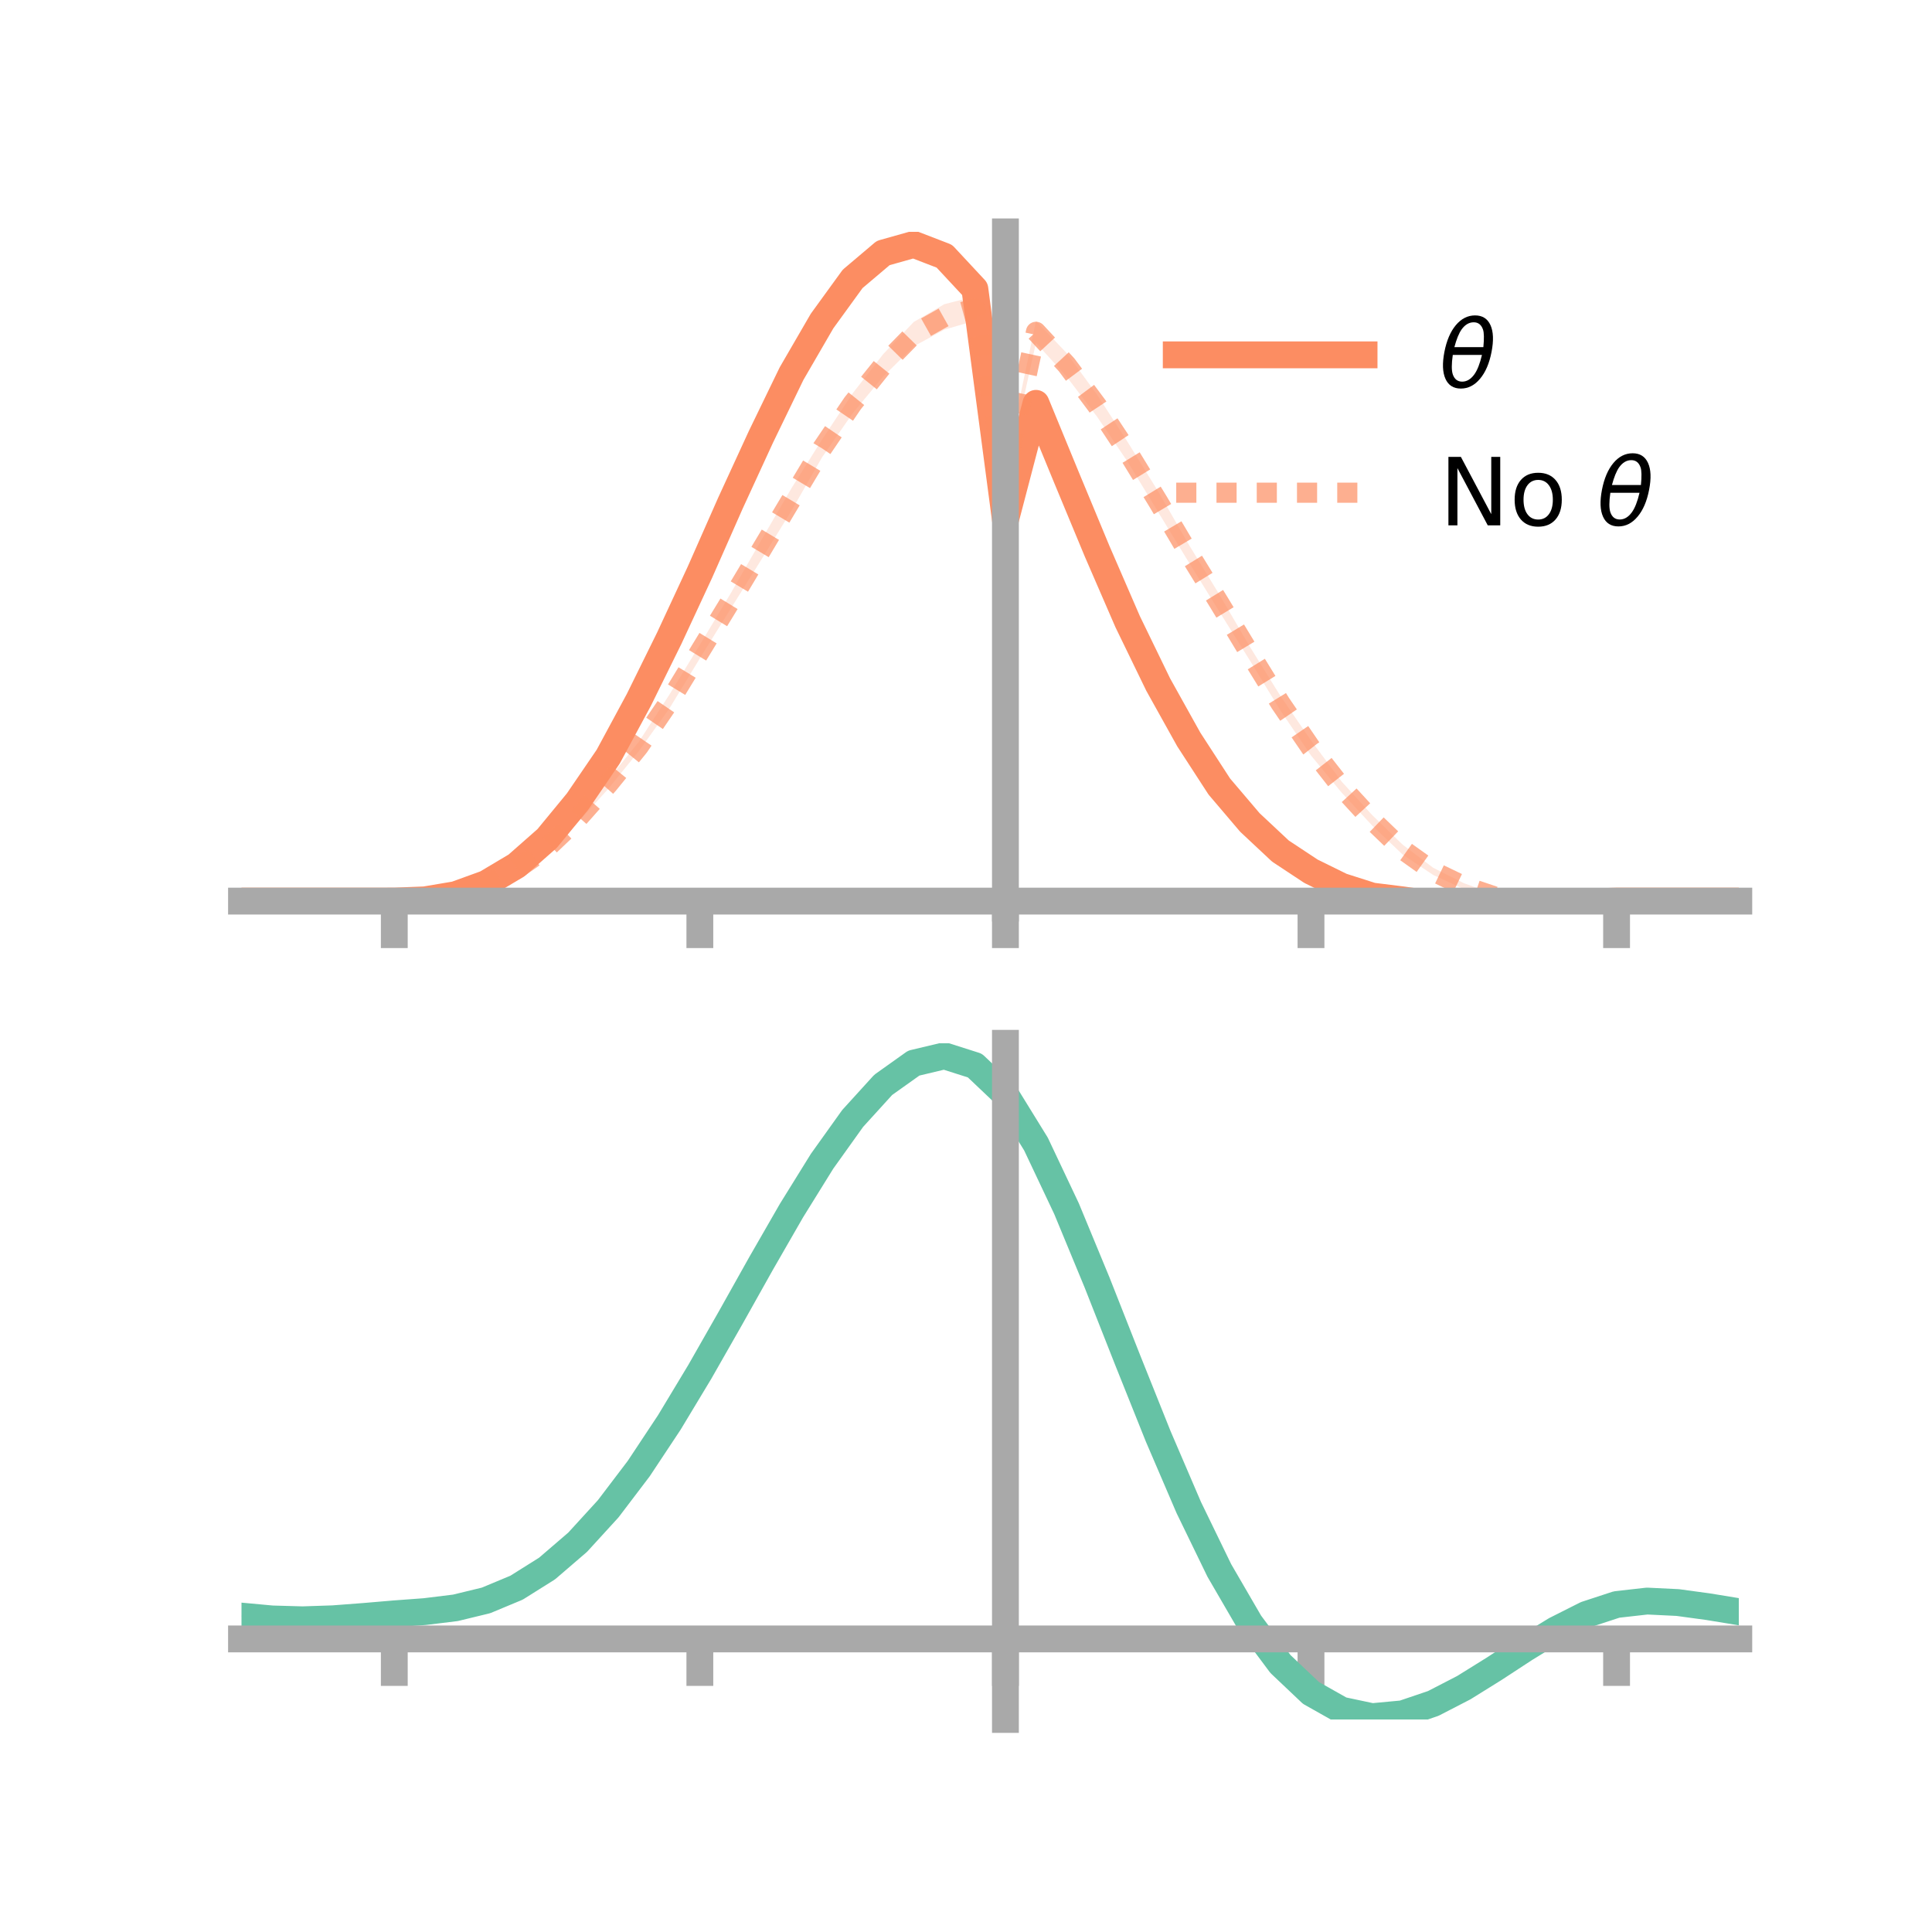 <?xml version="1.0" encoding="utf-8" standalone="no"?>
<!DOCTYPE svg PUBLIC "-//W3C//DTD SVG 1.1//EN"
  "http://www.w3.org/Graphics/SVG/1.1/DTD/svg11.dtd">
<!-- Created with matplotlib (https://matplotlib.org/) -->
<svg height="144pt" version="1.1" viewBox="0 0 144 144" width="144pt" xmlns="http://www.w3.org/2000/svg" xmlns:xlink="http://www.w3.org/1999/xlink">
 <defs>
  <style type="text/css">*{stroke-linecap:butt;stroke-linejoin:round;}</style>
 </defs>
 <g id="figure_1">
  <g id="patch_1">
   <path d="M 0 144 
L 144 144 
L 144 0 
L 0 0 
z
" style="fill:none;"/>
  </g>
  <g id="axes_1">
   <g id="patch_2">
    <path d="M 18 67.68 
L 129.6 67.68 
L 129.6 17.28 
L 18 17.28 
z
" style="fill:none;"/>
   </g>
   <g id="PolyCollection_1">
    <path clip-path="url(#p79deab2a2b)" d="M 18 67.162 
L 18 67.162 
L 20.278 67.162 
L 22.555 67.162 
L 24.833 67.162 
L 27.11 67.162 
L 29.388 67.161 
L 31.665 67.042 
L 33.943 66.624 
L 36.22 65.729 
L 38.498 64.348 
L 40.776 62.287 
L 43.053 59.43 
L 45.331 56.081 
L 47.608 51.703 
L 49.886 47.082 
L 52.163 42.183 
L 54.441 36.858 
L 56.718 31.946 
L 58.996 27.161 
L 61.273 23.225 
L 63.551 19.912 
L 65.829 18.071 
L 68.106 17.28 
L 70.384 18.36 
L 72.661 20.638 
L 74.939 38.356 
L 77.216 29.219 
L 79.494 34.849 
L 81.771 40.278 
L 84.049 45.52 
L 86.327 50.358 
L 88.604 54.549 
L 90.882 58.146 
L 93.159 60.775 
L 95.437 63.014 
L 97.714 64.508 
L 99.992 65.656 
L 102.269 66.457 
L 104.547 66.811 
L 106.824 67.144 
L 109.102 67.273 
L 111.38 67.382 
L 113.657 67.364 
L 115.935 67.282 
L 118.212 67.207 
L 120.49 67.163 
L 122.767 67.162 
L 125.045 67.162 
L 127.322 67.162 
L 129.6 67.162 
L 129.6 67.162 
L 129.6 67.162 
L 127.322 67.162 
L 125.045 67.162 
L 122.767 67.162 
L 120.49 67.165 
L 118.212 67.253 
L 115.935 67.4 
L 113.657 67.565 
L 111.38 67.608 
L 109.102 67.68 
L 106.824 67.659 
L 104.547 67.33 
L 102.269 67.117 
L 99.992 66.464 
L 97.714 65.371 
L 95.437 63.857 
L 93.159 61.828 
L 90.882 59.105 
L 88.604 55.681 
L 86.327 51.697 
L 84.049 47.152 
L 81.771 41.889 
L 79.494 36.351 
L 77.216 30.908 
L 74.939 39.154 
L 72.661 22.442 
L 70.384 19.83 
L 68.106 19.157 
L 65.829 19.647 
L 63.551 21.662 
L 61.273 24.627 
L 58.996 28.543 
L 56.718 33.161 
L 54.441 38.149 
L 52.163 43.136 
L 49.886 48.038 
L 47.608 52.659 
L 45.331 56.717 
L 43.053 60.039 
L 40.776 62.712 
L 38.498 64.664 
L 36.22 65.994 
L 33.943 66.749 
L 31.665 67.097 
L 29.388 67.162 
L 27.11 67.162 
L 24.833 67.162 
L 22.555 67.162 
L 20.278 67.162 
L 18 67.162 
z
" style="fill:#fc8d62;fill-opacity:0.2;"/>
   </g>
   <g id="PolyCollection_2">
    <path clip-path="url(#p79deab2a2b)" d="M 18 67.162 
L 18 67.162 
L 20.278 67.162 
L 22.555 67.162 
L 24.833 67.162 
L 27.11 67.162 
L 29.388 67.161 
L 31.665 67.043 
L 33.943 66.635 
L 36.22 65.841 
L 38.498 64.634 
L 40.776 62.99 
L 43.053 60.727 
L 45.331 58.104 
L 47.608 55.297 
L 49.886 51.784 
L 52.163 48.057 
L 54.441 44.262 
L 56.718 40.3 
L 58.996 36.382 
L 61.273 32.761 
L 63.551 29.318 
L 65.829 26.395 
L 68.106 23.996 
L 70.384 22.673 
L 72.661 22.091 
L 74.939 34.781 
L 77.216 23.913 
L 79.494 26.306 
L 81.771 29.42 
L 84.049 32.946 
L 86.327 36.636 
L 88.604 40.588 
L 90.882 44.311 
L 93.159 48.205 
L 95.437 51.873 
L 97.714 55.187 
L 99.992 58.246 
L 102.269 60.745 
L 104.547 62.957 
L 106.824 64.68 
L 109.102 65.824 
L 111.38 66.659 
L 113.657 67.063 
L 115.935 67.21 
L 118.212 67.204 
L 120.49 67.163 
L 122.767 67.162 
L 125.045 67.162 
L 127.322 67.162 
L 129.6 67.162 
L 129.6 67.162 
L 129.6 67.162 
L 127.322 67.162 
L 125.045 67.162 
L 122.767 67.162 
L 120.49 67.165 
L 118.212 67.248 
L 115.935 67.336 
L 113.657 67.301 
L 111.38 66.96 
L 109.102 66.262 
L 106.824 65.218 
L 104.547 63.696 
L 102.269 61.527 
L 99.992 59.072 
L 97.714 56.308 
L 95.437 52.959 
L 93.159 49.229 
L 90.882 45.586 
L 88.604 41.907 
L 86.327 38.174 
L 84.049 34.422 
L 81.771 31.06 
L 79.494 28.066 
L 77.216 25.554 
L 74.939 35.795 
L 72.661 23.904 
L 70.384 24.572 
L 68.106 25.813 
L 65.829 28.064 
L 63.551 30.808 
L 61.273 34.082 
L 58.996 38.06 
L 56.718 41.757 
L 54.441 45.402 
L 52.163 49.07 
L 49.886 52.816 
L 47.608 55.994 
L 45.331 58.8 
L 43.053 61.313 
L 40.776 63.396 
L 38.498 64.935 
L 36.22 66.07 
L 33.943 66.78 
L 31.665 67.09 
L 29.388 67.162 
L 27.11 67.162 
L 24.833 67.162 
L 22.555 67.162 
L 20.278 67.162 
L 18 67.162 
z
" style="fill:#fc8d62;fill-opacity:0.2;"/>
   </g>
   <g id="matplotlib.axis_1">
    <g id="xtick_1">
     <g id="line2d_1">
      <defs>
       <path d="M 0 0 
L 0 3.5 
" id="mc407f054c5" style="stroke:#a9a9a9;stroke-width:2;"/>
      </defs>
      <g>
       <use style="fill:#a9a9a9;stroke:#a9a9a9;stroke-width:2;" x="29.388" xlink:href="#mc407f054c5" y="67.162"/>
      </g>
     </g>
    </g>
    <g id="xtick_2">
     <g id="line2d_2">
      <g>
       <use style="fill:#a9a9a9;stroke:#a9a9a9;stroke-width:2;" x="52.163" xlink:href="#mc407f054c5" y="67.162"/>
      </g>
     </g>
    </g>
    <g id="xtick_3">
     <g id="line2d_3">
      <g>
       <use style="fill:#a9a9a9;stroke:#a9a9a9;stroke-width:2;" x="74.939" xlink:href="#mc407f054c5" y="67.162"/>
      </g>
     </g>
    </g>
    <g id="xtick_4">
     <g id="line2d_4">
      <g>
       <use style="fill:#a9a9a9;stroke:#a9a9a9;stroke-width:2;" x="97.714" xlink:href="#mc407f054c5" y="67.162"/>
      </g>
     </g>
    </g>
    <g id="xtick_5">
     <g id="line2d_5">
      <g>
       <use style="fill:#a9a9a9;stroke:#a9a9a9;stroke-width:2;" x="120.49" xlink:href="#mc407f054c5" y="67.162"/>
      </g>
     </g>
    </g>
   </g>
   <g id="matplotlib.axis_2"/>
   <g id="line2d_6">
    <path clip-path="url(#p79deab2a2b)" d="M 18 67.162 
L 20.278 67.162 
L 22.555 67.162 
L 24.833 67.162 
L 27.11 67.162 
L 29.388 67.161 
L 31.665 67.07 
L 33.943 66.686 
L 36.22 65.861 
L 38.498 64.506 
L 40.776 62.5 
L 43.053 59.735 
L 45.331 56.399 
L 47.608 52.181 
L 49.886 47.56 
L 52.163 42.66 
L 54.441 37.503 
L 56.718 32.553 
L 58.996 27.852 
L 61.273 23.926 
L 63.551 20.787 
L 65.829 18.859 
L 68.106 18.218 
L 70.384 19.095 
L 72.661 21.54 
L 74.939 38.755 
L 77.216 30.063 
L 79.494 35.6 
L 81.771 41.083 
L 84.049 46.336 
L 86.327 51.028 
L 88.604 55.115 
L 90.882 58.626 
L 93.159 61.302 
L 95.437 63.435 
L 97.714 64.939 
L 99.992 66.06 
L 102.269 66.787 
L 104.547 67.071 
L 106.824 67.401 
L 109.102 67.477 
L 111.38 67.495 
L 113.657 67.464 
L 115.935 67.341 
L 118.212 67.23 
L 120.49 67.164 
L 122.767 67.162 
L 125.045 67.162 
L 127.322 67.162 
L 129.6 67.162 
" style="fill:none;stroke:#fc8d62;stroke-linecap:square;stroke-width:2;"/>
   </g>
   <g id="line2d_7">
    <path clip-path="url(#p79deab2a2b)" d="M 18 67.162 
L 20.278 67.162 
L 22.555 67.162 
L 24.833 67.162 
L 27.11 67.162 
L 29.388 67.161 
L 31.665 67.066 
L 33.943 66.708 
L 36.22 65.956 
L 38.498 64.784 
L 40.776 63.193 
L 43.053 61.02 
L 45.331 58.452 
L 47.608 55.645 
L 49.886 52.3 
L 52.163 48.564 
L 54.441 44.832 
L 56.718 41.029 
L 58.996 37.221 
L 61.273 33.421 
L 63.551 30.063 
L 65.829 27.229 
L 68.106 24.904 
L 70.384 23.623 
L 72.661 22.997 
L 74.939 35.288 
L 77.216 24.733 
L 79.494 27.186 
L 81.771 30.24 
L 84.049 33.684 
L 86.327 37.405 
L 88.604 41.248 
L 90.882 44.949 
L 93.159 48.717 
L 95.437 52.416 
L 97.714 55.747 
L 99.992 58.659 
L 102.269 61.136 
L 104.547 63.327 
L 106.824 64.949 
L 109.102 66.043 
L 111.38 66.81 
L 113.657 67.182 
L 115.935 67.273 
L 118.212 67.226 
L 120.49 67.164 
L 122.767 67.162 
L 125.045 67.162 
L 127.322 67.162 
L 129.6 67.162 
" style="fill:none;stroke:#fc8d62;stroke-dasharray:1.5,1.5;stroke-dashoffset:0;stroke-opacity:0.7;stroke-width:1.5;"/>
   </g>
   <g id="patch_3">
    <path d="M 74.939 67.68 
L 74.939 17.28 
" style="fill:none;stroke:#a9a9a9;stroke-linecap:square;stroke-linejoin:miter;stroke-width:2;"/>
   </g>
   <g id="patch_4">
    <path d="M 129.6 67.68 
L 129.6 17.28 
" style="fill:none;"/>
   </g>
   <g id="patch_5">
    <path d="M 18 67.162 
L 129.6 67.162 
" style="fill:none;stroke:#a9a9a9;stroke-linecap:square;stroke-linejoin:miter;stroke-width:2;"/>
   </g>
   <g id="patch_6">
    <path d="M 18 17.28 
L 129.6 17.28 
" style="fill:none;"/>
   </g>
   <g id="legend_1">
    <g id="line2d_8">
     <path d="M 87.67 26.449 
L 101.67 26.449 
" style="fill:none;stroke:#fc8d62;stroke-linecap:square;stroke-width:2;"/>
    </g>
    <g id="line2d_9"/>
    <g id="text_1">
     <!-- $\theta$ -->
     <g transform="translate(107.27 28.899)scale(0.07 -0.07)">
      <defs>
       <path d="M 45.516 34.672 
L 14.453 34.672 
Q 12.359 20.062 14.5 13.875 
Q 17.188 6.25 24.469 6.25 
Q 31.781 6.25 37.359 13.922 
Q 42.234 20.656 45.516 34.672 
z
M 47.016 42.969 
Q 48.344 56.844 46.625 61.719 
Q 43.953 69.438 36.766 69.438 
Q 29.297 69.438 23.828 61.812 
Q 19.531 55.672 16.156 42.969 
z
M 38.188 76.766 
Q 49.906 76.766 54.594 66.406 
Q 59.281 56.109 55.719 37.844 
Q 52.203 19.625 43.453 9.281 
Q 34.766 -1.125 23.047 -1.125 
Q 11.281 -1.125 6.641 9.281 
Q 2 19.625 5.516 37.844 
Q 9.078 56.109 17.719 66.406 
Q 26.422 76.766 38.188 76.766 
z
" id="DejaVuSans-Oblique-952"/>
      </defs>
      <use transform="translate(0 0.234)" xlink:href="#DejaVuSans-Oblique-952"/>
     </g>
    </g>
    <g id="line2d_10">
     <path d="M 87.67 36.724 
L 101.67 36.724 
" style="fill:none;stroke:#fc8d62;stroke-dasharray:1.5,1.5;stroke-dashoffset:0;stroke-opacity:0.7;stroke-width:1.5;"/>
    </g>
    <g id="line2d_11"/>
    <g id="text_2">
     <!-- No $\theta$ -->
     <g transform="translate(107.27 39.174)scale(0.07 -0.07)">
      <defs>
       <path d="M 9.812 72.906 
L 23.094 72.906 
L 55.422 11.922 
L 55.422 72.906 
L 64.984 72.906 
L 64.984 0 
L 51.703 0 
L 19.391 60.984 
L 19.391 0 
L 9.812 0 
z
" id="DejaVuSans-78"/>
       <path d="M 30.609 48.391 
Q 23.391 48.391 19.188 42.75 
Q 14.984 37.109 14.984 27.297 
Q 14.984 17.484 19.156 11.844 
Q 23.344 6.203 30.609 6.203 
Q 37.797 6.203 41.984 11.859 
Q 46.188 17.531 46.188 27.297 
Q 46.188 37.016 41.984 42.703 
Q 37.797 48.391 30.609 48.391 
z
M 30.609 56 
Q 42.328 56 49.016 48.375 
Q 55.719 40.766 55.719 27.297 
Q 55.719 13.875 49.016 6.219 
Q 42.328 -1.422 30.609 -1.422 
Q 18.844 -1.422 12.172 6.219 
Q 5.516 13.875 5.516 27.297 
Q 5.516 40.766 12.172 48.375 
Q 18.844 56 30.609 56 
z
" id="DejaVuSans-111"/>
       <path id="DejaVuSans-32"/>
      </defs>
      <use transform="translate(0 0.234)" xlink:href="#DejaVuSans-78"/>
      <use transform="translate(74.805 0.234)" xlink:href="#DejaVuSans-111"/>
      <use transform="translate(135.986 0.234)" xlink:href="#DejaVuSans-32"/>
      <use transform="translate(167.773 0.234)" xlink:href="#DejaVuSans-Oblique-952"/>
     </g>
    </g>
   </g>
  </g>
  <g id="axes_2">
   <g id="patch_7">
    <path d="M 18 128.16 
L 129.6 128.16 
L 129.6 77.76 
L 18 77.76 
z
" style="fill:none;"/>
   </g>
   <g id="PolyCollection_3">
    <path clip-path="url(#pd38e0f94ca)" d="M 18 120.494 
L 18 120.415 
L 20.278 120.636 
L 22.555 120.702 
L 24.833 120.619 
L 27.11 120.437 
L 29.388 120.235 
L 31.665 120.062 
L 33.943 119.778 
L 36.22 119.22 
L 38.498 118.26 
L 40.776 116.809 
L 43.053 114.813 
L 45.331 112.266 
L 47.608 109.198 
L 49.886 105.68 
L 52.163 101.81 
L 54.441 97.72 
L 56.718 93.564 
L 58.996 89.516 
L 61.273 85.767 
L 63.551 82.514 
L 65.829 79.962 
L 68.106 78.311 
L 70.384 77.76 
L 72.661 78.498 
L 74.939 80.693 
L 77.216 84.436 
L 79.494 89.324 
L 81.771 94.91 
L 84.049 100.774 
L 86.327 106.551 
L 88.604 111.94 
L 90.882 116.707 
L 93.159 120.687 
L 95.437 123.782 
L 97.714 125.962 
L 99.992 127.255 
L 102.269 127.74 
L 104.547 127.533 
L 106.824 126.773 
L 109.102 125.615 
L 111.38 124.223 
L 113.657 122.76 
L 115.935 121.384 
L 118.212 120.251 
L 120.49 119.508 
L 122.767 119.254 
L 125.045 119.369 
L 127.322 119.69 
L 129.6 120.075 
L 129.6 120.18 
L 129.6 120.18 
L 127.322 119.82 
L 125.045 119.519 
L 122.767 119.414 
L 120.49 119.673 
L 118.212 120.425 
L 115.935 121.587 
L 113.657 123.008 
L 111.38 124.523 
L 109.102 125.964 
L 106.824 127.159 
L 104.547 127.942 
L 102.269 128.16 
L 99.992 127.681 
L 97.714 126.405 
L 95.437 124.27 
L 93.159 121.258 
L 90.882 117.401 
L 88.604 112.786 
L 86.327 107.568 
L 84.049 101.969 
L 81.771 96.28 
L 79.494 90.855 
L 77.216 86.105 
L 74.939 82.469 
L 72.661 80.343 
L 70.384 79.631 
L 68.106 80.166 
L 65.829 81.759 
L 63.551 84.216 
L 61.273 87.339 
L 58.996 90.932 
L 56.718 94.804 
L 54.441 98.774 
L 52.163 102.676 
L 49.886 106.365 
L 47.608 109.72 
L 45.331 112.648 
L 43.053 115.086 
L 40.776 117.007 
L 38.498 118.417 
L 36.22 119.355 
L 33.943 119.901 
L 31.665 120.176 
L 29.388 120.338 
L 27.11 120.525 
L 24.833 120.689 
L 22.555 120.758 
L 20.278 120.696 
L 18 120.494 
z
" style="fill:#66c2a5;fill-opacity:0.2;"/>
   </g>
   <g id="matplotlib.axis_3">
    <g id="xtick_6">
     <g id="line2d_12">
      <g>
       <use style="fill:#a9a9a9;stroke:#a9a9a9;stroke-width:2;" x="29.388" xlink:href="#mc407f054c5" y="122.155"/>
      </g>
     </g>
    </g>
    <g id="xtick_7">
     <g id="line2d_13">
      <g>
       <use style="fill:#a9a9a9;stroke:#a9a9a9;stroke-width:2;" x="52.163" xlink:href="#mc407f054c5" y="122.155"/>
      </g>
     </g>
    </g>
    <g id="xtick_8">
     <g id="line2d_14">
      <g>
       <use style="fill:#a9a9a9;stroke:#a9a9a9;stroke-width:2;" x="74.939" xlink:href="#mc407f054c5" y="122.155"/>
      </g>
     </g>
    </g>
    <g id="xtick_9">
     <g id="line2d_15">
      <g>
       <use style="fill:#a9a9a9;stroke:#a9a9a9;stroke-width:2;" x="97.714" xlink:href="#mc407f054c5" y="122.155"/>
      </g>
     </g>
    </g>
    <g id="xtick_10">
     <g id="line2d_16">
      <g>
       <use style="fill:#a9a9a9;stroke:#a9a9a9;stroke-width:2;" x="120.49" xlink:href="#mc407f054c5" y="122.155"/>
      </g>
     </g>
    </g>
   </g>
   <g id="matplotlib.axis_4"/>
   <g id="line2d_17">
    <path clip-path="url(#pd38e0f94ca)" d="M 18 120.455 
L 20.278 120.666 
L 22.555 120.73 
L 24.833 120.654 
L 27.11 120.481 
L 29.388 120.287 
L 31.665 120.119 
L 33.943 119.839 
L 36.22 119.287 
L 38.498 118.338 
L 40.776 116.908 
L 43.053 114.95 
L 45.331 112.457 
L 47.608 109.459 
L 49.886 106.022 
L 52.163 102.243 
L 54.441 98.247 
L 56.718 94.184 
L 58.996 90.224 
L 61.273 86.553 
L 63.551 83.365 
L 65.829 80.86 
L 68.106 79.239 
L 70.384 78.696 
L 72.661 79.42 
L 74.939 81.581 
L 77.216 85.271 
L 79.494 90.09 
L 81.771 95.595 
L 84.049 101.371 
L 86.327 107.06 
L 88.604 112.363 
L 90.882 117.054 
L 93.159 120.972 
L 95.437 124.026 
L 97.714 126.183 
L 99.992 127.468 
L 102.269 127.95 
L 104.547 127.737 
L 106.824 126.966 
L 109.102 125.79 
L 111.38 124.373 
L 113.657 122.884 
L 115.935 121.486 
L 118.212 120.338 
L 120.49 119.591 
L 122.767 119.334 
L 125.045 119.444 
L 127.322 119.755 
L 129.6 120.128 
" style="fill:none;stroke:#66c2a5;stroke-linecap:square;stroke-width:2;"/>
   </g>
   <g id="patch_8">
    <path d="M 74.939 128.16 
L 74.939 77.76 
" style="fill:none;stroke:#a9a9a9;stroke-linecap:square;stroke-linejoin:miter;stroke-width:2;"/>
   </g>
   <g id="patch_9">
    <path d="M 129.6 128.16 
L 129.6 77.76 
" style="fill:none;"/>
   </g>
   <g id="patch_10">
    <path d="M 18 122.155 
L 129.6 122.155 
" style="fill:none;stroke:#a9a9a9;stroke-linecap:square;stroke-linejoin:miter;stroke-width:2;"/>
   </g>
   <g id="patch_11">
    <path d="M 18 77.76 
L 129.6 77.76 
" style="fill:none;"/>
   </g>
  </g>
 </g>
 <defs>
  <clipPath id="p79deab2a2b">
   <rect height="50.4" width="111.6" x="18" y="17.28"/>
  </clipPath>
  <clipPath id="pd38e0f94ca">
   <rect height="50.4" width="111.6" x="18" y="77.76"/>
  </clipPath>
 </defs>
</svg>
